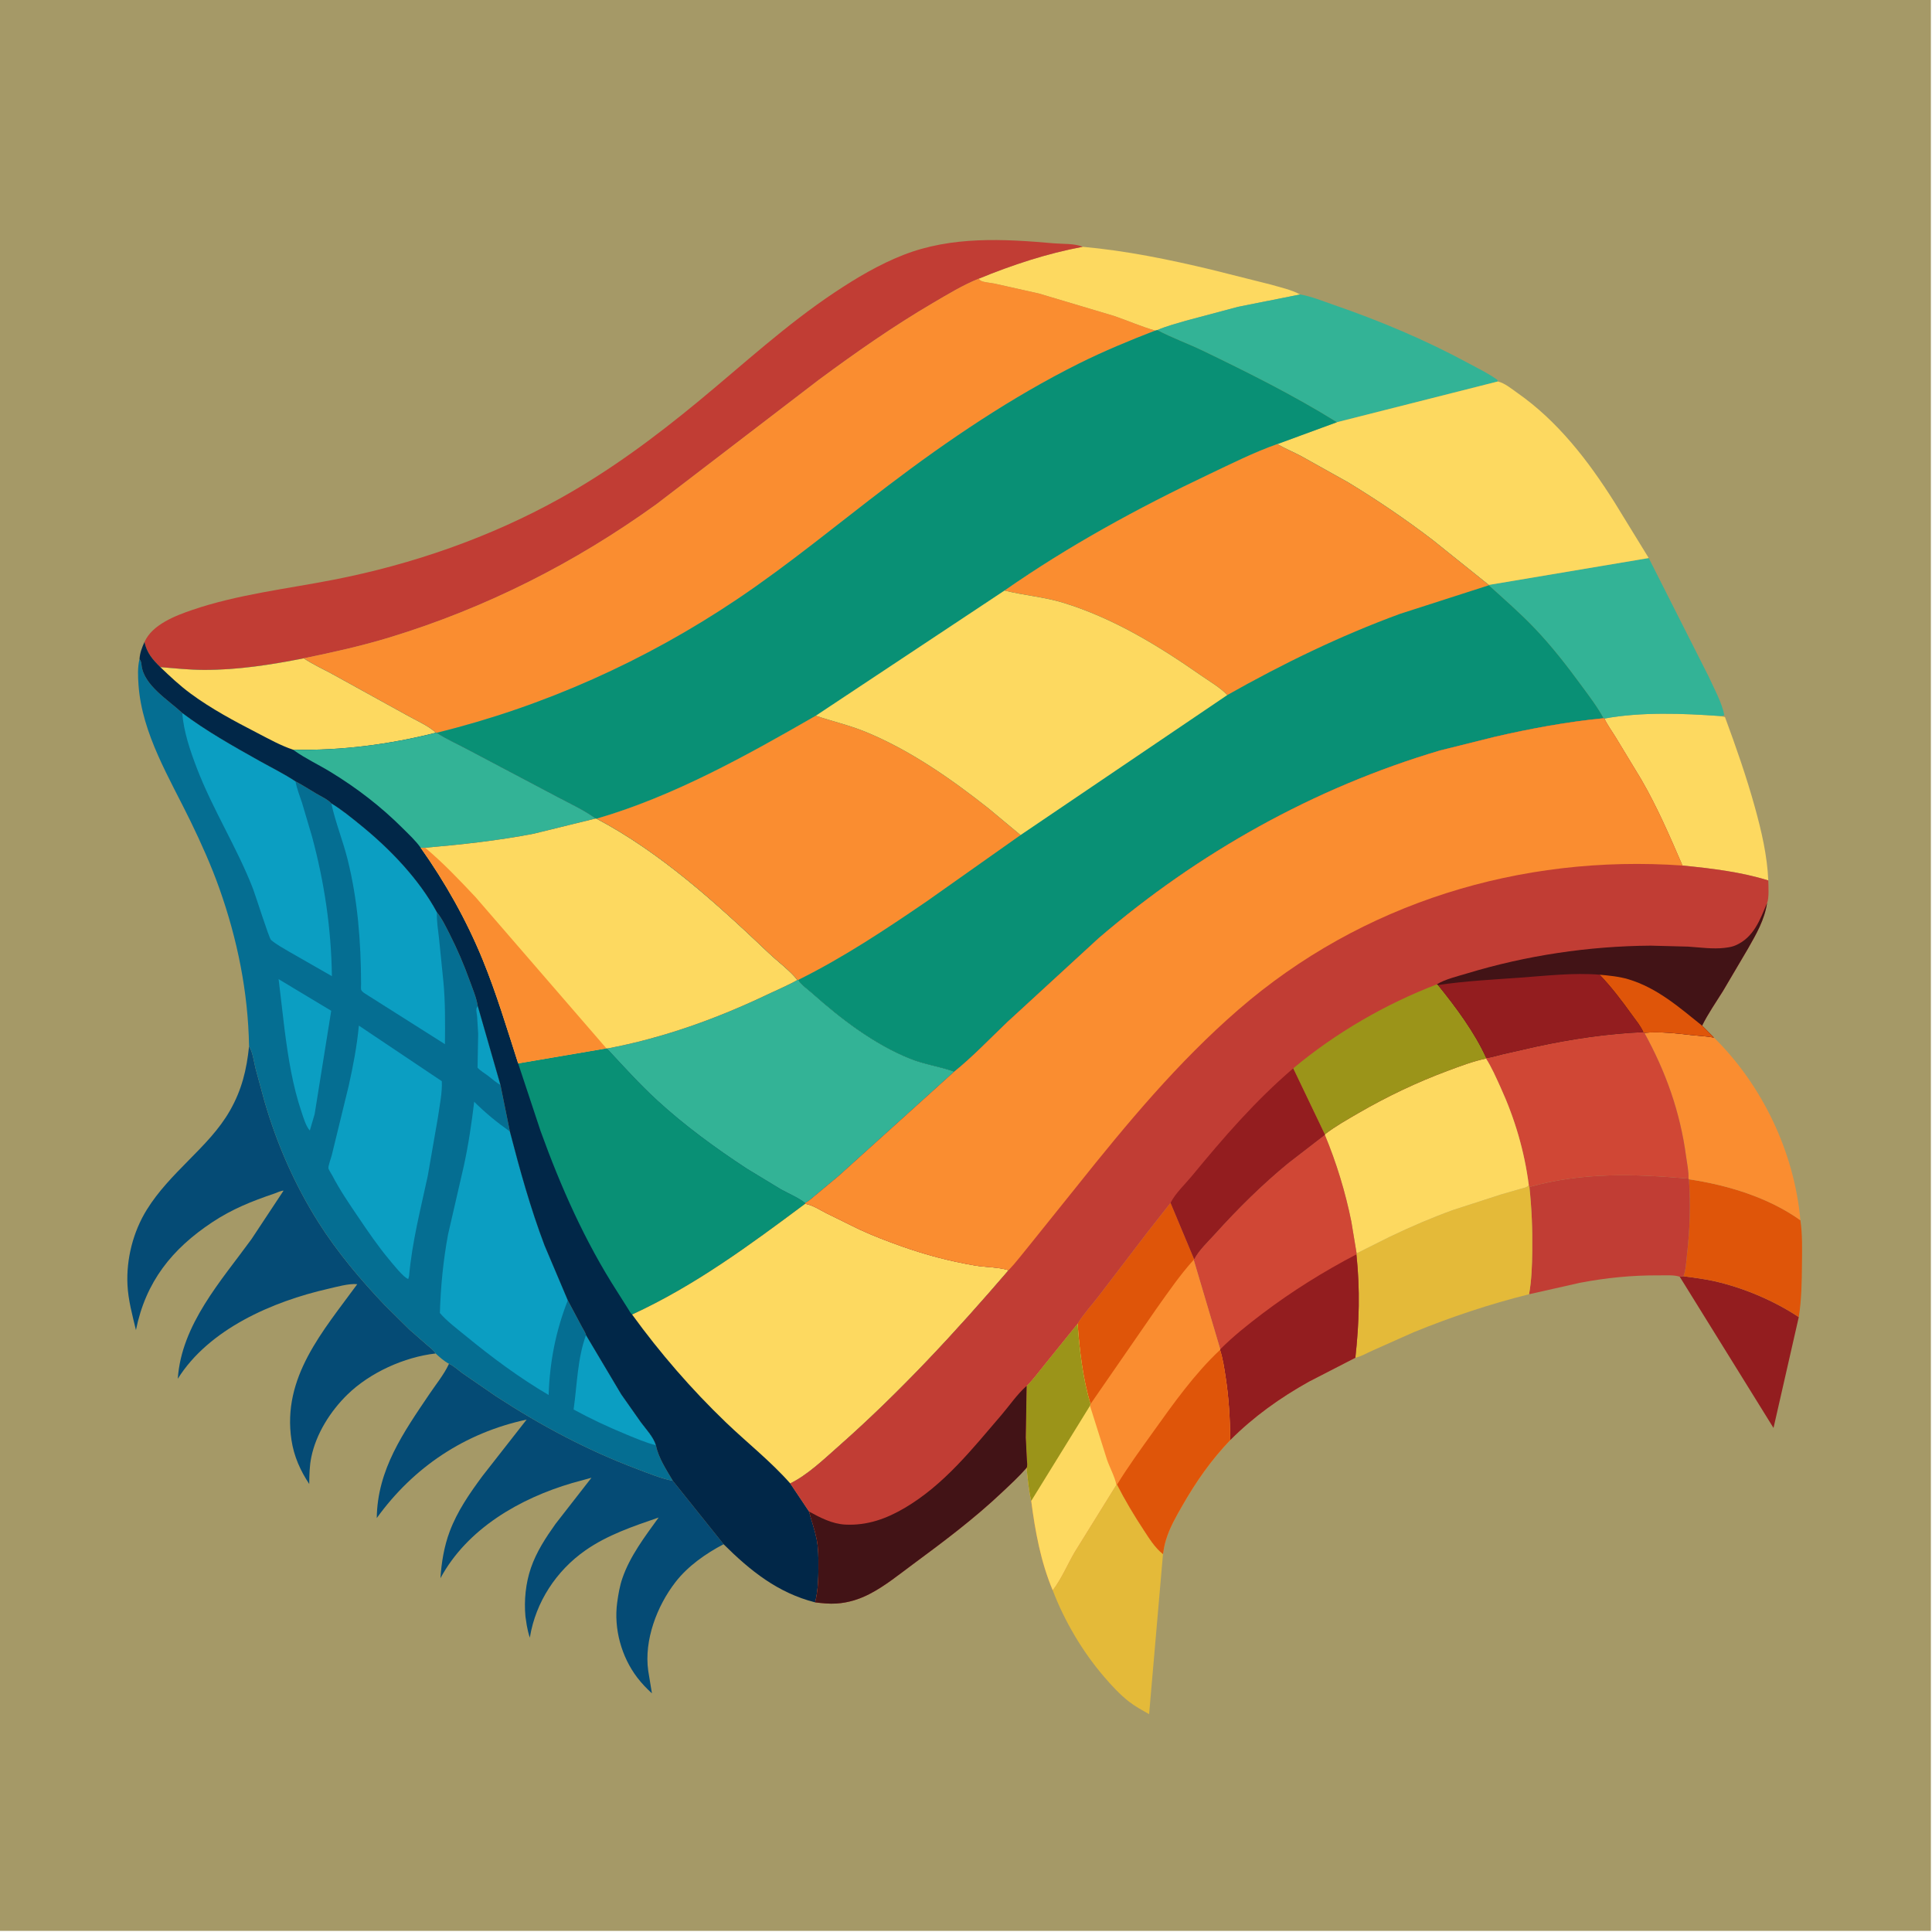 <?xml version="1.0" encoding="utf-8" ?>
<svg xmlns="http://www.w3.org/2000/svg" xmlns:xlink="http://www.w3.org/1999/xlink" width="500" height="500">
	<path fill="#A59967" transform="scale(0.488 0.488)" d="M-0 -0L1024 0L1024 1024L-0 1024L0 -0Z"/>
	<path fill="#931D1F" transform="scale(0.488 0.488)" d="M892.79 676.819C898.366 677.607 904.042 678.256 909.533 679.52C924.98 683.076 940.705 689.751 953.936 698.484L940.54 757.285L890.798 677.065L892.79 676.819Z"/>
	<path fill="#DF5509" transform="scale(0.488 0.488)" d="M895.678 625.407C916.109 628.449 937.828 635.004 954.806 647.14C955.912 654.689 955.7 662.608 955.626 670.223C955.537 679.541 955.44 689.264 953.936 698.484C940.705 689.751 924.98 683.076 909.533 679.52C904.042 678.256 898.366 677.607 892.79 676.819C894.092 673.493 894.242 669.062 894.643 665.5C896.156 652.055 896.682 638.898 895.678 625.407Z"/>
	<path fill="#FDD960" transform="scale(0.488 0.488)" d="M574.15 130.888C597.133 132.925 620.09 137.66 642.5 143.015L673.576 150.823C678.585 152.274 684.968 153.677 689.495 156.158L656.645 162.701L628.92 170.081C623.906 171.596 618.537 172.95 613.753 175.04L612.618 175.32C605.243 173.206 598.139 170.078 590.886 167.58L550.962 155.67L527.349 150.387C525.469 149.983 521.878 149.775 520.25 148.956C519.743 148.702 519.41 148.195 518.989 147.814C536.918 140.469 555.074 134.466 574.15 130.888Z"/>
	<path fill="#E4BA39" transform="scale(0.488 0.488)" d="M592.046 787.43L592.406 787.32C596.637 795.589 601.467 803.682 606.575 811.438C609.56 815.972 612.465 820.754 616.766 824.161L609.404 909.051C605.691 906.963 601.922 904.92 598.559 902.284C593.801 898.554 589.486 893.844 585.549 889.265C574.101 875.948 564.545 859.777 558.273 843.346C562.775 837.529 566.133 829.623 569.859 823.188L592.046 787.43Z"/>
	<path fill="#FA8D30" transform="scale(0.488 0.488)" d="M872.047 547.733C879.951 547.024 888.397 547.919 896.25 548.838C900.445 549.33 904.81 549.473 908.955 550.246C934.708 575.612 951.587 611.168 954.806 647.14C937.828 635.004 916.109 628.449 895.678 625.407L895.431 625.061C895.664 621.476 894.647 616.79 894.162 613.177C891.008 589.677 883.467 568.487 872.047 547.733Z"/>
	<path fill="#FDD960" transform="scale(0.488 0.488)" d="M850.835 381.071C870.345 377.473 892.4 378.315 912.149 379.731L914.794 380.25C920.63 396.042 926.184 411.92 930.679 428.152C934.173 440.772 937.22 453.807 937.765 466.927C923.302 462.37 907.307 460.519 892.254 459.011C885.474 443.356 878.962 428.151 870.378 413.325L856.841 390.994C854.84 387.708 852.478 384.549 850.835 381.071Z"/>
	<path fill="#C13D34" transform="scale(0.488 0.488)" d="M811.083 629.492C839.17 621.598 866.73 622.561 895.431 625.061L895.678 625.407C896.682 638.898 896.156 652.055 894.643 665.5C894.242 669.062 894.092 673.493 892.79 676.819L890.798 677.065C887.493 676 883.236 676.397 879.773 676.366C865.779 676.243 851.631 677.665 837.89 680.294L810.905 686.38C812.254 678.912 812.497 671.051 812.598 663.476C812.753 651.967 812.301 640.929 811.083 629.492Z"/>
	<path fill="#E4BA39" transform="scale(0.488 0.488)" d="M810.772 628.614L811.083 629.492C812.301 640.929 812.753 651.967 812.598 663.476C812.497 671.051 812.254 678.912 810.905 686.38C790.175 691.527 769.418 698.457 749.657 706.535L727.713 716.312C724.865 717.576 721.827 719.401 718.786 720.036C720.835 701.5 721.336 683.817 719.339 665.221L719.438 664.71L737.214 655.812C748.093 650.582 759.283 645.795 770.635 641.677L795.998 633.463L806.236 630.513C807.902 630.025 809.554 629.87 810.772 628.614Z"/>
	<path fill="#33B396" transform="scale(0.488 0.488)" d="M689.495 156.158C695.478 157.171 701.429 159.66 707.156 161.632C731.88 170.146 756.243 180.384 779.226 192.881C784.134 195.549 789.633 198.157 794.108 201.481L794.341 202.309L709.021 223.905C686.255 209.736 662.078 197.664 637.941 186.015C630.04 182.201 621.435 179.14 613.753 175.04C618.537 172.95 623.906 171.596 628.92 170.081L656.645 162.701L689.495 156.158Z"/>
	<path fill="#33B396" transform="scale(0.488 0.488)" d="M874.367 295.943L906.12 358.745C908.988 365.043 913.129 372.518 914.464 379.25C913.618 379.704 913.102 379.736 912.149 379.731C892.4 378.315 870.345 377.473 850.835 381.071L850.425 380.906C847.108 374.743 842.734 369.086 838.61 363.452C830.948 352.984 822.752 342.464 813.778 333.083C806.077 325.031 797.813 317.862 789.583 310.382L789.523 310.205L874.367 295.943Z"/>
	<path fill="#D04735" transform="scale(0.488 0.488)" d="M871.494 547.364L872.047 547.733C883.467 568.487 891.008 589.677 894.162 613.177C894.647 616.79 895.664 621.476 895.431 625.061C866.73 622.561 839.17 621.598 811.083 629.492L810.772 628.614C808.443 610.443 803.336 593.178 795.727 576.527C793.418 571.473 791.069 566.039 788.071 561.364L788.225 561.094C790.977 560.776 793.901 559.793 796.62 559.166L814.572 555.081C833.379 551.03 852.256 548.184 871.494 547.364Z"/>
	<path fill="#FDD960" transform="scale(0.488 0.488)" d="M788.071 561.364C791.069 566.039 793.418 571.473 795.727 576.527C803.336 593.178 808.443 610.443 810.772 628.614C809.554 629.87 807.902 630.025 806.236 630.513L795.998 633.463L770.635 641.677C759.283 645.795 748.093 650.582 737.214 655.812L719.438 664.71L716.654 647.872C713.52 632.253 708.715 616.56 702.598 601.857L702.609 601.562C708.159 597.28 714.466 593.736 720.521 590.227C735.651 581.46 751.489 573.92 767.879 567.823C774.399 565.398 781.266 562.776 788.071 561.364Z"/>
	<path fill="#D04735" transform="scale(0.488 0.488)" d="M702.598 601.857C708.715 616.56 713.52 632.253 716.654 647.872L719.438 664.71L719.339 665.221C721.336 683.817 720.835 701.5 718.786 720.036L694.086 732.75C678.812 741.286 664.801 751.296 652.429 763.681C652.337 752.61 651.684 741.444 650.007 730.5C649.258 725.611 648.537 720.611 647.022 715.894L647.135 715.553L633.051 668.094L633.312 667.826C635.728 663.055 640.638 658.492 644.235 654.511C656.474 640.968 669.111 628.41 683.228 616.808L702.598 601.857Z"/>
	<path fill="#931D1F" transform="scale(0.488 0.488)" d="M647.135 715.553C653.876 708.772 661.734 702.519 669.345 696.744C684.957 684.897 701.966 674.283 719.339 665.221C721.336 683.817 720.835 701.5 718.786 720.036L694.086 732.75C678.812 741.286 664.801 751.296 652.429 763.681C652.337 752.61 651.684 741.444 650.007 730.5C649.258 725.611 648.537 720.611 647.022 715.894L647.135 715.553Z"/>
	<path fill="#054B75" transform="scale(0.488 0.488)" d="M238.101 723.237C240.806 724.428 242.977 726.617 245.371 728.323L262.973 740.432C286.871 756.018 311.402 769.116 338.128 779.169C344.203 781.454 350.464 784.055 356.839 785.339L383.741 818.943C374.299 823.874 364.857 830.496 358.267 838.973C348.41 851.655 341.492 869.837 343.769 886.056L345.734 898.022C342.925 895.474 340.332 892.763 338.019 889.75C329.563 878.731 325.43 863.723 327.304 849.933C327.897 845.566 328.625 841.183 330.063 837C334.152 825.105 342.03 814.894 349.284 804.783C335.749 809.455 322.201 813.972 310.356 822.272C295.016 833.023 284.152 849.587 281.051 868.088L280.985 868.502C280.253 866.333 279.77 864.251 279.364 862L278.659 857.294C277.861 848.76 278.775 839.632 281.564 831.496C284.475 823.001 289.445 815.426 294.613 808.158L313.674 783.688L303.5 786.479C275.643 794.643 247.751 810.7 233.584 836.949C234.114 828.628 235.519 820.123 238.445 812.292C242.521 801.383 248.991 792.083 255.853 782.785L279.287 752.844C246.537 759.872 219.334 778.01 199.806 805.069C200.13 779.292 214.012 759.611 227.879 739.087C231.192 734.183 235.423 728.956 237.921 723.637L238.101 723.237Z"/>
	<path fill="#054B75" transform="scale(0.488 0.488)" d="M132.081 554.874L132.472 555.56C134.132 558.624 134.694 563.274 135.541 566.693L140.282 584.123C146.883 606.839 156.339 628.413 168.988 648.412C178.85 664.005 191.299 678.803 204.02 692.141L217.208 705.193L226.682 713.464C228.122 714.708 230.116 716.095 231.021 717.787C214.42 719.66 196.147 727.928 184.203 739.613C175.191 748.429 167.642 760.335 165.088 772.788C164.119 777.514 164.047 782.204 163.997 787.012C159.243 779.857 155.89 772.297 154.587 763.759C149.491 730.384 171.254 705.982 189.459 681.039C185.144 680.548 178.321 682.509 174 683.495C144.583 690.208 110.814 704.79 94.281 731.211C96.252 702.382 117.156 679.45 133.387 657.126L150.358 631.459C149.383 631.294 146.544 632.623 145.5 632.976C133.617 636.993 123.124 641.188 112.589 648.168C91.064 662.43 77.267 679.831 72.095 705.37C70.203 697.459 68 689.566 67.603 681.391C66.936 667.65 70.602 653.214 77.878 641.498C83.962 631.702 91.899 623.618 99.935 615.457C108.071 607.193 116.187 599.091 121.986 588.916C128.228 577.967 130.8 567.307 132.081 554.874Z"/>
	<path fill="#FDD960" transform="scale(0.488 0.488)" d="M794.341 202.309C797.979 203.134 801.514 206.14 804.541 208.25C826.132 223.3 842.388 244.439 856.307 266.528L874.367 295.943L789.523 310.205L759.748 286.344C745.407 275.377 730.31 265.133 714.877 255.769L689.67 241.695C685.75 239.656 681.611 237.941 677.783 235.753L677.391 235.525L709.021 223.905L794.341 202.309Z"/>
	<path fill="#FA8D30" transform="scale(0.488 0.488)" d="M620.793 637.876L633.312 667.826L633.051 668.094L647.135 715.553L647.022 715.894C648.537 720.611 649.258 725.611 650.007 730.5C651.684 741.444 652.337 752.61 652.429 763.681C642.173 774.454 634.386 785.608 627 798.5C623.692 804.274 620.322 810.103 618.392 816.5L618.148 817.284C617.458 819.55 617.113 821.826 616.766 824.161C612.465 820.754 609.56 815.972 606.575 811.438C601.467 803.682 596.637 795.589 592.406 787.32L592.046 787.43L569.859 823.188C566.133 829.623 562.775 837.529 558.273 843.346C551.939 828.274 548.979 812.103 546.891 795.974C545.529 790.347 545.019 784.196 544.414 778.434C545.064 777.418 544.654 775.429 544.582 774.195L543.992 762.367L544.459 734.988C547.908 731.543 550.896 727.458 553.968 723.674L571.478 701.972C574.763 696.615 579.391 691.665 583.203 686.643L608.632 653.356L620.793 637.876Z"/>
	<path fill="#DF5509" transform="scale(0.488 0.488)" d="M620.793 637.876L633.312 667.826L633.051 668.094C625.856 676.028 619.594 685.18 613.378 693.903L578.31 744.629C574.182 730.825 572.542 716.296 571.478 701.972C574.763 696.615 579.391 691.665 583.203 686.643L608.632 653.356L620.793 637.876Z"/>
	<path fill="#DF5509" transform="scale(0.488 0.488)" d="M647.022 715.894C648.537 720.611 649.258 725.611 650.007 730.5C651.684 741.444 652.337 752.61 652.429 763.681C642.173 774.454 634.386 785.608 627 798.5C623.692 804.274 620.322 810.103 618.392 816.5L618.148 817.284C617.458 819.55 617.113 821.826 616.766 824.161C612.465 820.754 609.56 815.972 606.575 811.438C601.467 803.682 596.637 795.589 592.406 787.32C598.298 777.687 605.166 768.295 611.738 759.105C622.422 744.165 633.581 728.473 647.022 715.894Z"/>
	<path fill="#FDD960" transform="scale(0.488 0.488)" d="M571.478 701.972C572.542 716.296 574.182 730.825 578.31 744.629L578.047 745.517L587.051 774.049C588.512 778.286 591.222 783.158 592.046 787.43L569.859 823.188C566.133 829.623 562.775 837.529 558.273 843.346C551.939 828.274 548.979 812.103 546.891 795.974C545.529 790.347 545.019 784.196 544.414 778.434C545.064 777.418 544.654 775.429 544.582 774.195L543.992 762.367L544.459 734.988C547.908 731.543 550.896 727.458 553.968 723.674L571.478 701.972Z"/>
	<path fill="#9B9419" transform="scale(0.488 0.488)" d="M571.478 701.972C572.542 716.296 574.182 730.825 578.31 744.629L578.047 745.517L546.891 795.974C545.529 790.347 545.019 784.196 544.414 778.434C545.064 777.418 544.654 775.429 544.582 774.195L543.992 762.367L544.459 734.988C547.908 731.543 550.896 727.458 553.968 723.674L571.478 701.972Z"/>
	<path fill="#C13D34" transform="scale(0.488 0.488)" d="M76.612 340.494C80.694 331.247 92.964 326.543 101.92 323.481C125.951 315.264 151.942 312.315 176.806 307.473C218.617 299.33 259.918 284.985 297.164 264.228C323.554 249.521 347.301 231.886 370.564 212.684C394.376 193.029 416.93 172.174 442.72 155.011C454.148 147.405 466.316 140.186 479.139 135.178C504.686 125.199 532.103 126.667 558.904 129.042C563.517 129.451 569.965 129.025 574.15 130.888C555.074 134.466 536.918 140.469 518.989 147.814C510.621 151.195 502.595 156.089 494.807 160.653C473.748 172.996 454.1 186.763 434.482 201.25L348.177 267.364C305.023 298.486 257.681 322.457 206.75 338C191.779 342.568 176.399 345.983 161.074 349.119C143.548 352.574 126.058 355.32 108.144 355.273C100.396 355.252 92.751 354.417 85.042 353.801C80.856 349.712 77.957 346.339 76.612 340.494Z"/>
	<path fill="#FA8D30" transform="scale(0.488 0.488)" d="M161.074 349.119C176.399 345.983 191.779 342.568 206.75 338C257.681 322.457 305.023 298.486 348.177 267.364L434.482 201.25C454.1 186.763 473.748 172.996 494.807 160.653C502.595 156.089 510.621 151.195 518.989 147.814C519.41 148.195 519.743 148.702 520.25 148.956C521.878 149.775 525.469 149.983 527.349 150.387L550.962 155.67L590.886 167.58C598.139 170.078 605.243 173.206 612.618 175.32C598.922 180.641 585.411 186.207 572.253 192.768C536.523 210.587 502.918 233.309 471.175 257.417C444.435 277.726 418.63 299.198 390.719 317.933C342.253 350.466 288.366 374.655 231.631 388.607L231.23 388.569C226.937 384.718 220.907 382.217 215.888 379.355L176.81 357.787C171.643 354.932 165.962 352.401 161.074 349.119Z"/>
	<path fill="#099075" transform="scale(0.488 0.488)" d="M612.618 175.32L613.753 175.04C621.435 179.14 630.04 182.201 637.941 186.015C662.078 197.664 686.255 209.736 709.021 223.905L677.391 235.525C665.022 239.875 652.878 245.997 641.023 251.617C603.635 269.343 566.734 289.466 532.757 313.17L432.639 379.577C395.978 400.672 357.226 422.326 316.407 434.173L315.904 434.069C309.888 429.646 302.306 426.17 295.697 422.655L248.026 397.456C242.603 394.518 236.761 392.027 231.631 388.607C288.366 374.655 342.253 350.466 390.719 317.933C418.63 299.198 444.435 277.726 471.175 257.417C502.918 233.309 536.523 210.587 572.253 192.768C585.411 186.207 598.922 180.641 612.618 175.32Z"/>
	<path fill="#056E92" transform="scale(0.488 0.488)" d="M73.99 349.481L74.409 350.178C74.889 351.03 74.956 351.728 75.055 352.684C76.158 363.427 89.441 371.337 96.676 378.13C109.423 387.718 123.772 395.766 137.688 403.565C144.001 407.103 150.682 410.365 156.707 414.378C160.483 416.325 164.005 418.678 167.668 420.822C170.111 422.251 173.846 423.959 175.716 426.045C181.205 429.387 186.339 433.59 191.331 437.645C206.775 450.194 222.248 466.229 231.716 483.808C234.506 487.264 236.51 491.547 238.519 495.5C242.556 503.443 246.051 511.618 249.068 520C250.639 524.366 252.604 528.865 253.352 533.455L265.387 575.323L270.406 600.068C275.674 620.426 281.337 640.819 288.794 660.499L301.116 689.584L308.67 703.779C309.214 704.841 310.615 706.918 310.767 708.038L329.454 739.443L339.948 754.366C342.749 758.114 346.442 761.957 347.867 766.462C349.154 773.164 353.446 779.488 356.839 785.339C350.464 784.055 344.203 781.454 338.128 779.169C311.402 769.116 286.871 756.018 262.973 740.432L245.371 728.323C242.977 726.617 240.806 724.428 238.101 723.237C235.556 721.899 233.117 719.747 231.021 717.787C230.116 716.095 228.122 714.708 226.682 713.464L217.208 705.193L204.02 692.141C191.299 678.803 178.85 664.005 168.988 648.412C156.339 628.413 146.883 606.839 140.282 584.123L135.541 566.693C134.694 563.274 134.132 558.624 132.472 555.56L132.081 554.874C131.59 526.194 125.912 498.135 116.319 471.131C112.02 459.03 106.717 447.211 101.109 435.662C90.002 412.787 75.331 389.297 73.463 363.327C73.14 358.832 72.913 353.896 73.99 349.481Z"/>
	<path fill="#0B9EC2" transform="scale(0.488 0.488)" d="M265.387 575.323C263.024 574.111 260.897 572.075 258.755 570.472C256.956 569.126 254.759 567.879 253.258 566.219L253.592 548.232L253.026 539.031C252.933 537.97 252.472 535.941 252.653 535C252.759 534.445 253.119 533.97 253.352 533.455L265.387 575.323Z"/>
	<path fill="#0B9EC2" transform="scale(0.488 0.488)" d="M310.767 708.038L329.454 739.443L339.948 754.366C342.749 758.114 346.442 761.957 347.867 766.462C342.58 765.137 337.379 762.874 332.336 760.808C322.775 756.891 313.263 752.445 304.191 747.494C306.063 734.467 306.197 720.566 310.767 708.038Z"/>
	<path fill="#0B9EC2" transform="scale(0.488 0.488)" d="M147.754 519.272L175.651 536.047L166.86 590.883L164.303 599.541C162.244 597.293 161.025 592.996 160.044 590.118C155.1 575.619 152.833 560.866 150.88 545.719L147.754 519.272Z"/>
	<path fill="#0B9EC2" transform="scale(0.488 0.488)" d="M175.716 426.045C181.205 429.387 186.339 433.59 191.331 437.645C206.775 450.194 222.248 466.229 231.716 483.808C231.459 488.23 232.358 493.197 232.825 497.631L235.11 520.271C236.201 531.4 236.048 542.591 235.969 553.758L193.68 526.98C190.87 525.166 191.494 524.801 191.486 521.695C191.433 499.579 189.695 477.011 184.272 455.516C181.786 445.657 177.825 435.933 175.716 426.045Z"/>
	<path fill="#0B9EC2" transform="scale(0.488 0.488)" d="M96.676 378.13C109.423 387.718 123.772 395.766 137.688 403.565C144.001 407.103 150.682 410.365 156.707 414.378C157.391 418.263 159.019 422.171 160.23 425.937L165.454 443.566C172.007 467.811 175.696 492.561 176.007 517.684L153.327 504.707C150.092 502.782 146.57 500.908 143.717 498.45C142.663 497.542 135.544 474.868 134.123 471.213C125.603 449.302 112.84 429.368 104.443 407.491C100.914 398.298 97.368 387.981 96.676 378.13Z"/>
	<path fill="#0B9EC2" transform="scale(0.488 0.488)" d="M190.31 543.903L234.309 573.391C234.602 579.44 233.078 586.557 232.249 592.576L226.827 623.748C223.024 641.373 218.532 658.722 216.944 676.75L216.523 678.25C214.246 677.85 208.001 669.911 206.407 668.006C200.549 661.008 195.331 653.35 190.218 645.8C185.324 638.574 180.206 631.123 176.203 623.362C175.757 622.496 174.258 620.351 174.175 619.502C174.042 618.133 175.585 614.115 175.955 612.59L184.92 575.859C187.273 565.307 189.323 554.677 190.31 543.903Z"/>
	<path fill="#0B9EC2" transform="scale(0.488 0.488)" d="M301.116 689.584C294.686 706.007 291.541 722.231 290.959 739.799C275.382 730.664 260.691 719.714 246.75 708.27C242.207 704.541 237.123 700.771 233.278 696.319C233.696 682.35 235.064 668.33 237.631 654.583L245.911 618.615C248.416 607.242 250.089 595.838 251.48 584.28C257.276 590.095 263.699 595.337 270.406 600.068C275.674 620.426 281.337 640.819 288.794 660.499L301.116 689.584Z"/>
	<path fill="#012748" transform="scale(0.488 0.488)" d="M76.612 340.494C77.957 346.339 80.856 349.712 85.042 353.801C92.751 354.417 100.396 355.252 108.144 355.273C126.058 355.32 143.548 352.574 161.074 349.119C165.962 352.401 171.643 354.932 176.81 357.787L215.888 379.355C220.907 382.217 226.937 384.718 231.23 388.569L231.631 388.607C236.761 392.027 242.603 394.518 248.026 397.456L295.697 422.655C302.306 426.17 309.888 429.646 315.904 434.069L316.407 434.173C350.258 452.042 380.072 479.141 407.661 505.37C412.633 510.096 418.614 514.422 422.932 519.693L423.332 519.662C425.101 522.404 428.33 524.58 430.767 526.75C446.081 540.391 463.59 553.785 482.75 561.475C490.406 564.548 498.49 565.554 506.088 568.335L444.747 623.702L432.476 633.92C430.838 635.218 428.892 637.102 427.019 638.024L427.002 638.386C431.067 639.087 434.749 641.613 438.39 643.46L455.952 652.081C463.228 655.456 470.749 658.304 478.304 660.988C490.949 665.48 503.948 668.895 517.177 671.138C522.817 672.094 529.521 671.921 534.896 673.619C506.548 706.599 477.472 738.099 444.836 766.916C437.148 773.705 428.292 782.237 419.082 786.706L429.078 801.629C430.318 806.391 432.038 810.984 433.025 815.812C434.074 820.944 434.078 825.967 434.054 831.181C434.025 837.285 433.85 843.844 432.268 849.776C412.498 844.74 397.918 833.04 383.741 818.943L356.839 785.339C353.446 779.488 349.154 773.164 347.867 766.462C346.442 761.957 342.749 758.114 339.948 754.366L329.454 739.443L310.767 708.038C310.615 706.918 309.214 704.841 308.67 703.779L301.116 689.584L288.794 660.499C281.337 640.819 275.674 620.426 270.406 600.068L265.387 575.323L253.352 533.455C252.604 528.865 250.639 524.366 249.068 520C246.051 511.618 242.556 503.443 238.519 495.5C236.51 491.547 234.506 487.264 231.716 483.808C222.248 466.229 206.775 450.194 191.331 437.645C186.339 433.59 181.205 429.387 175.716 426.045C173.846 423.959 170.111 422.251 167.668 420.822C164.005 418.678 160.483 416.325 156.707 414.378C150.682 410.365 144.001 407.103 137.688 403.565C123.772 395.766 109.423 387.718 96.676 378.13C89.441 371.337 76.158 363.427 75.055 352.684C74.956 351.728 74.889 351.03 74.409 350.178L73.99 349.481C74.184 346.307 75.308 343.359 76.612 340.494Z"/>
	<path fill="#FDD960" transform="scale(0.488 0.488)" d="M161.074 349.119C165.962 352.401 171.643 354.932 176.81 357.787L215.888 379.355C220.907 382.217 226.937 384.718 231.23 388.569C206.532 394.791 180.917 398.164 155.423 397.58C148.984 395.462 142.523 391.85 136.509 388.739C124.316 382.43 111.978 375.887 100.925 367.7C95.227 363.479 90.15 358.696 85.042 353.801C92.751 354.417 100.396 355.252 108.144 355.273C126.058 355.32 143.548 352.574 161.074 349.119Z"/>
	<path fill="#33B396" transform="scale(0.488 0.488)" d="M231.23 388.569L231.631 388.607C236.761 392.027 242.603 394.518 248.026 397.456L295.697 422.655C302.306 426.17 309.888 429.646 315.904 434.069L282.978 442.152C264.08 445.813 244.66 447.914 225.48 449.577L223.091 449.581C220.494 445.886 216.892 442.575 213.702 439.383C202.08 427.753 189.298 417.935 175.275 409.373C169.094 405.599 162.065 402.312 156.188 398.134L155.423 397.58C180.917 398.164 206.532 394.791 231.23 388.569Z"/>
	<path fill="#099075" transform="scale(0.488 0.488)" d="M321.598 555.983L321.895 556.082C330.548 565.376 339.109 574.894 348.467 583.489C363.04 596.872 379.396 608.815 395.924 619.675L414.08 630.695C418.25 633.019 423.337 635.073 427.019 638.024L427.002 638.386C397.664 660.242 368.666 681.732 335.213 697.121C334.382 696.458 333.613 694.926 333.016 694L327.366 685.062C310.192 658.36 297.468 629.63 286.689 599.842L274.79 563.952L321.598 555.983Z"/>
	<path fill="#33B396" transform="scale(0.488 0.488)" d="M422.932 519.693L423.332 519.662C425.101 522.404 428.33 524.58 430.767 526.75C446.081 540.391 463.59 553.785 482.75 561.475C490.406 564.548 498.49 565.554 506.088 568.335L444.747 623.702L432.476 633.92C430.838 635.218 428.892 637.102 427.019 638.024C423.337 635.073 418.25 633.019 414.08 630.695L395.924 619.675C379.396 608.815 363.04 596.872 348.467 583.489C339.109 574.894 330.548 565.376 321.895 556.082C351.723 550.507 380.434 540.12 407.746 527.057C412.775 524.652 418.109 522.462 422.932 519.693Z"/>
	<path fill="#FDD960" transform="scale(0.488 0.488)" d="M427.002 638.386C431.067 639.087 434.749 641.613 438.39 643.46L455.952 652.081C463.228 655.456 470.749 658.304 478.304 660.988C490.949 665.48 503.948 668.895 517.177 671.138C522.817 672.094 529.521 671.921 534.896 673.619C506.548 706.599 477.472 738.099 444.836 766.916C437.148 773.705 428.292 782.237 419.082 786.706C408.627 774.866 396.259 765.182 384.901 754.268C366.671 736.749 350.058 717.57 335.213 697.121C368.666 681.732 397.664 660.242 427.002 638.386Z"/>
	<path fill="#FDD960" transform="scale(0.488 0.488)" d="M315.904 434.069L316.407 434.173C350.258 452.042 380.072 479.141 407.661 505.37C412.633 510.096 418.614 514.422 422.932 519.693C418.109 522.462 412.775 524.652 407.746 527.057C380.434 540.12 351.723 550.507 321.895 556.082L321.598 555.983L274.79 563.952C268.829 545.431 263.275 526.771 255.884 508.751C247.29 487.794 236.172 468.058 223.091 449.581L225.48 449.577C244.66 447.914 264.08 445.813 282.978 442.152L315.904 434.069Z"/>
	<path fill="#FA8D30" transform="scale(0.488 0.488)" d="M223.091 449.581L225.48 449.577C235.051 457.64 243.783 466.789 252.33 475.917L321.598 555.983L274.79 563.952C268.829 545.431 263.275 526.771 255.884 508.751C247.29 487.794 236.172 468.058 223.091 449.581Z"/>
	<path fill="#099075" transform="scale(0.488 0.488)" d="M532.757 313.17C566.734 289.466 603.635 269.343 641.023 251.617C652.878 245.997 665.022 239.875 677.391 235.525L677.783 235.753C681.611 237.941 685.75 239.656 689.67 241.695L714.877 255.769C730.31 265.133 745.407 275.377 759.748 286.344L789.523 310.205L789.583 310.382C797.813 317.862 806.077 325.031 813.778 333.083C822.752 342.464 830.948 352.984 838.61 363.452C842.734 369.086 847.108 374.743 850.425 380.906C831.017 382.801 811.929 386.35 792.937 390.711L763.686 398.001C696.861 417.798 635.423 452.227 582.598 497.59L534.165 542.085C525.014 550.826 515.928 560.378 506.088 568.335C498.49 565.554 490.406 564.548 482.75 561.475C463.59 553.785 446.081 540.391 430.767 526.75C428.33 524.58 425.101 522.404 423.332 519.662L422.932 519.693C418.614 514.422 412.633 510.096 407.661 505.37C380.072 479.141 350.258 452.042 316.407 434.173C357.226 422.326 395.978 400.672 432.639 379.577L532.757 313.17Z"/>
	<path fill="#FDD960" transform="scale(0.488 0.488)" d="M432.639 379.577L532.757 313.17L533.309 313.311C543.459 315.808 553.83 316.574 563.921 319.672C590.389 327.798 614.37 342.429 636.907 358.181C641.462 361.364 647.084 364.558 650.873 368.606L541.223 442.855L524.308 428.778C504.493 413.071 482.245 397.576 458.728 387.998C450.207 384.528 441.316 382.525 432.639 379.577Z"/>
	<path fill="#FA8D30" transform="scale(0.488 0.488)" d="M432.639 379.577C441.316 382.525 450.207 384.528 458.728 387.998C482.245 397.576 504.493 413.071 524.308 428.778L541.223 442.855L491.51 477.976C469.718 492.884 447.035 507.955 423.332 519.662L422.932 519.693C418.614 514.422 412.633 510.096 407.661 505.37C380.072 479.141 350.258 452.042 316.407 434.173C357.226 422.326 395.978 400.672 432.639 379.577Z"/>
	<path fill="#FA8D30" transform="scale(0.488 0.488)" d="M532.757 313.17C566.734 289.466 603.635 269.343 641.023 251.617C652.878 245.997 665.022 239.875 677.391 235.525L677.783 235.753C681.611 237.941 685.75 239.656 689.67 241.695L714.877 255.769C730.31 265.133 745.407 275.377 759.748 286.344L789.523 310.205L789.583 310.382L742.479 325.543C710.839 337.13 680.174 352.024 650.873 368.606C647.084 364.558 641.462 361.364 636.907 358.181C614.37 342.429 590.389 327.798 563.921 319.672C553.83 316.574 543.459 315.808 533.309 313.311L532.757 313.17Z"/>
	<path fill="#C13D34" transform="scale(0.488 0.488)" d="M850.425 380.906L850.835 381.071C852.478 384.549 854.84 387.708 856.841 390.994L870.378 413.325C878.962 428.151 885.474 443.356 892.254 459.011C907.307 460.519 923.302 462.37 937.765 466.927C937.841 469.69 938.251 476.483 937.136 478.817C935.752 487.889 931.435 495.278 926.966 503.141L913.75 525.555C909.991 531.576 905.809 537.581 902.667 543.942L908.955 550.246C904.81 549.473 900.445 549.33 896.25 548.838C888.397 547.919 879.951 547.024 872.047 547.733L871.494 547.364C852.256 548.184 833.379 551.03 814.572 555.081L796.62 559.166C793.901 559.793 790.977 560.776 788.225 561.094L788.071 561.364C781.266 562.776 774.399 565.398 767.879 567.823C751.489 573.92 735.651 581.46 720.521 590.227C714.466 593.736 708.159 597.28 702.609 601.562L702.598 601.857L683.228 616.808C669.111 628.41 656.474 640.968 644.235 654.511C640.638 658.492 635.728 663.055 633.312 667.826L620.793 637.876L608.632 653.356L583.203 686.643C579.391 691.665 574.763 696.615 571.478 701.972L553.968 723.674C550.896 727.458 547.908 731.543 544.459 734.988L543.992 762.367L544.582 774.195C544.654 775.429 545.064 777.418 544.414 778.434C540.325 783.14 535.7 787.361 531.173 791.639C516.472 805.527 500.273 817.659 484.022 829.659C476.663 835.093 469.152 841.25 461 845.41C455.49 848.221 449.782 849.994 443.591 850.394C439.806 850.638 436.02 850.242 432.268 849.776C433.85 843.844 434.025 837.285 434.054 831.181C434.078 825.967 434.074 820.944 433.025 815.812C432.038 810.984 430.318 806.391 429.078 801.629L419.082 786.706C428.292 782.237 437.148 773.705 444.836 766.916C477.472 738.099 506.548 706.599 534.896 673.619C529.521 671.921 522.817 672.094 517.177 671.138C503.948 668.895 490.949 665.48 478.304 660.988C470.749 658.304 463.228 655.456 455.952 652.081L438.39 643.46C434.749 641.613 431.067 639.087 427.002 638.386L427.019 638.024C428.892 637.102 430.838 635.218 432.476 633.92L444.747 623.702L506.088 568.335C515.928 560.378 525.014 550.826 534.165 542.085L582.598 497.59C635.423 452.227 696.861 417.798 763.686 398.001L792.937 390.711C811.929 386.35 831.017 382.801 850.425 380.906Z"/>
	<path fill="#931D1F" transform="scale(0.488 0.488)" d="M685.851 566.555L702.609 601.562L702.598 601.857L683.228 616.808C669.111 628.41 656.474 640.968 644.235 654.511C640.638 658.492 635.728 663.055 633.312 667.826L620.793 637.876C623.246 632.928 628.505 627.998 632.026 623.725C648.942 603.195 665.585 583.911 685.851 566.555Z"/>
	<path fill="#9B9419" transform="scale(0.488 0.488)" d="M761.999 522.026L762.646 522.402C772.049 534.049 782.036 547.419 788.225 561.094L788.071 561.364C781.266 562.776 774.399 565.398 767.879 567.823C751.489 573.92 735.651 581.46 720.521 590.227C714.466 593.736 708.159 597.28 702.609 601.562L685.851 566.555C708.206 547.837 734.791 532.432 761.999 522.026Z"/>
	<path fill="#421316" transform="scale(0.488 0.488)" d="M544.459 734.988L543.992 762.367L544.582 774.195C544.654 775.429 545.064 777.418 544.414 778.434C540.325 783.14 535.7 787.361 531.173 791.639C516.472 805.527 500.273 817.659 484.022 829.659C476.663 835.093 469.152 841.25 461 845.41C455.49 848.221 449.782 849.994 443.591 850.394C439.806 850.638 436.02 850.242 432.268 849.776C433.85 843.844 434.025 837.285 434.054 831.181C434.078 825.967 434.074 820.944 433.025 815.812C432.038 810.984 430.318 806.391 429.078 801.629C435.01 804.862 441.313 808.162 448.204 808.523C459.873 809.134 470.078 805.449 479.966 799.598C500.792 787.273 515.523 768.505 531.065 750.427C535.281 745.524 539.295 739.549 544.113 735.284L544.459 734.988Z"/>
	<path fill="#421316" transform="scale(0.488 0.488)" d="M761.999 522.026C766.194 519.343 773.154 517.704 777.931 516.252C809.375 506.699 842.528 501.74 875.392 501.502L895.247 502.016C901.485 502.432 908.45 503.428 914.65 502.675L915.5 502.557C917.26 502.33 918.778 502.055 920.422 501.345C930.103 497.164 933.425 487.699 937.136 478.817C935.752 487.889 931.435 495.278 926.966 503.141L913.75 525.555C909.991 531.576 905.809 537.581 902.667 543.942L908.955 550.246C904.81 549.473 900.445 549.33 896.25 548.838C888.397 547.919 879.951 547.024 872.047 547.733L871.494 547.364C852.256 548.184 833.379 551.03 814.572 555.081L796.62 559.166C793.901 559.793 790.977 560.776 788.225 561.094C782.036 547.419 772.049 534.049 762.646 522.402L761.999 522.026Z"/>
	<path fill="#DF5509" transform="scale(0.488 0.488)" d="M848.302 516.905C853.4 517.38 858.656 517.856 863.576 519.334C878.916 523.941 890.484 534.186 902.667 543.942L908.955 550.246C904.81 549.473 900.445 549.33 896.25 548.838C888.397 547.919 879.951 547.024 872.047 547.733L871.494 547.364C870.181 544.185 867.407 540.905 865.401 538.11C860.097 530.726 854.609 523.466 848.302 516.905Z"/>
	<path fill="#931D1F" transform="scale(0.488 0.488)" d="M762.646 522.402C777.153 520.217 791.749 519.517 806.364 518.457C820.017 517.466 834.638 515.786 848.302 516.905C854.609 523.466 860.097 530.726 865.401 538.11C867.407 540.905 870.181 544.185 871.494 547.364C852.256 548.184 833.379 551.03 814.572 555.081L796.62 559.166C793.901 559.793 790.977 560.776 788.225 561.094C782.036 547.419 772.049 534.049 762.646 522.402Z"/>
	<path fill="#FA8D30" transform="scale(0.488 0.488)" d="M850.425 380.906L850.835 381.071C852.478 384.549 854.84 387.708 856.841 390.994L870.378 413.325C878.962 428.151 885.474 443.356 892.254 459.011C806.421 453.017 722.163 478.768 656.867 535.359C624.559 563.36 597.578 595.919 570.998 629.22L545.749 660.661C542.196 664.951 538.736 669.598 534.896 673.619C529.521 671.921 522.817 672.094 517.177 671.138C503.948 668.895 490.949 665.48 478.304 660.988C470.749 658.304 463.228 655.456 455.952 652.081L438.39 643.46C434.749 641.613 431.067 639.087 427.002 638.386L427.019 638.024C428.892 637.102 430.838 635.218 432.476 633.92L444.747 623.702L506.088 568.335C515.928 560.378 525.014 550.826 534.165 542.085L582.598 497.59C635.423 452.227 696.861 417.798 763.686 398.001L792.937 390.711C811.929 386.35 831.017 382.801 850.425 380.906Z"/>
</svg>
